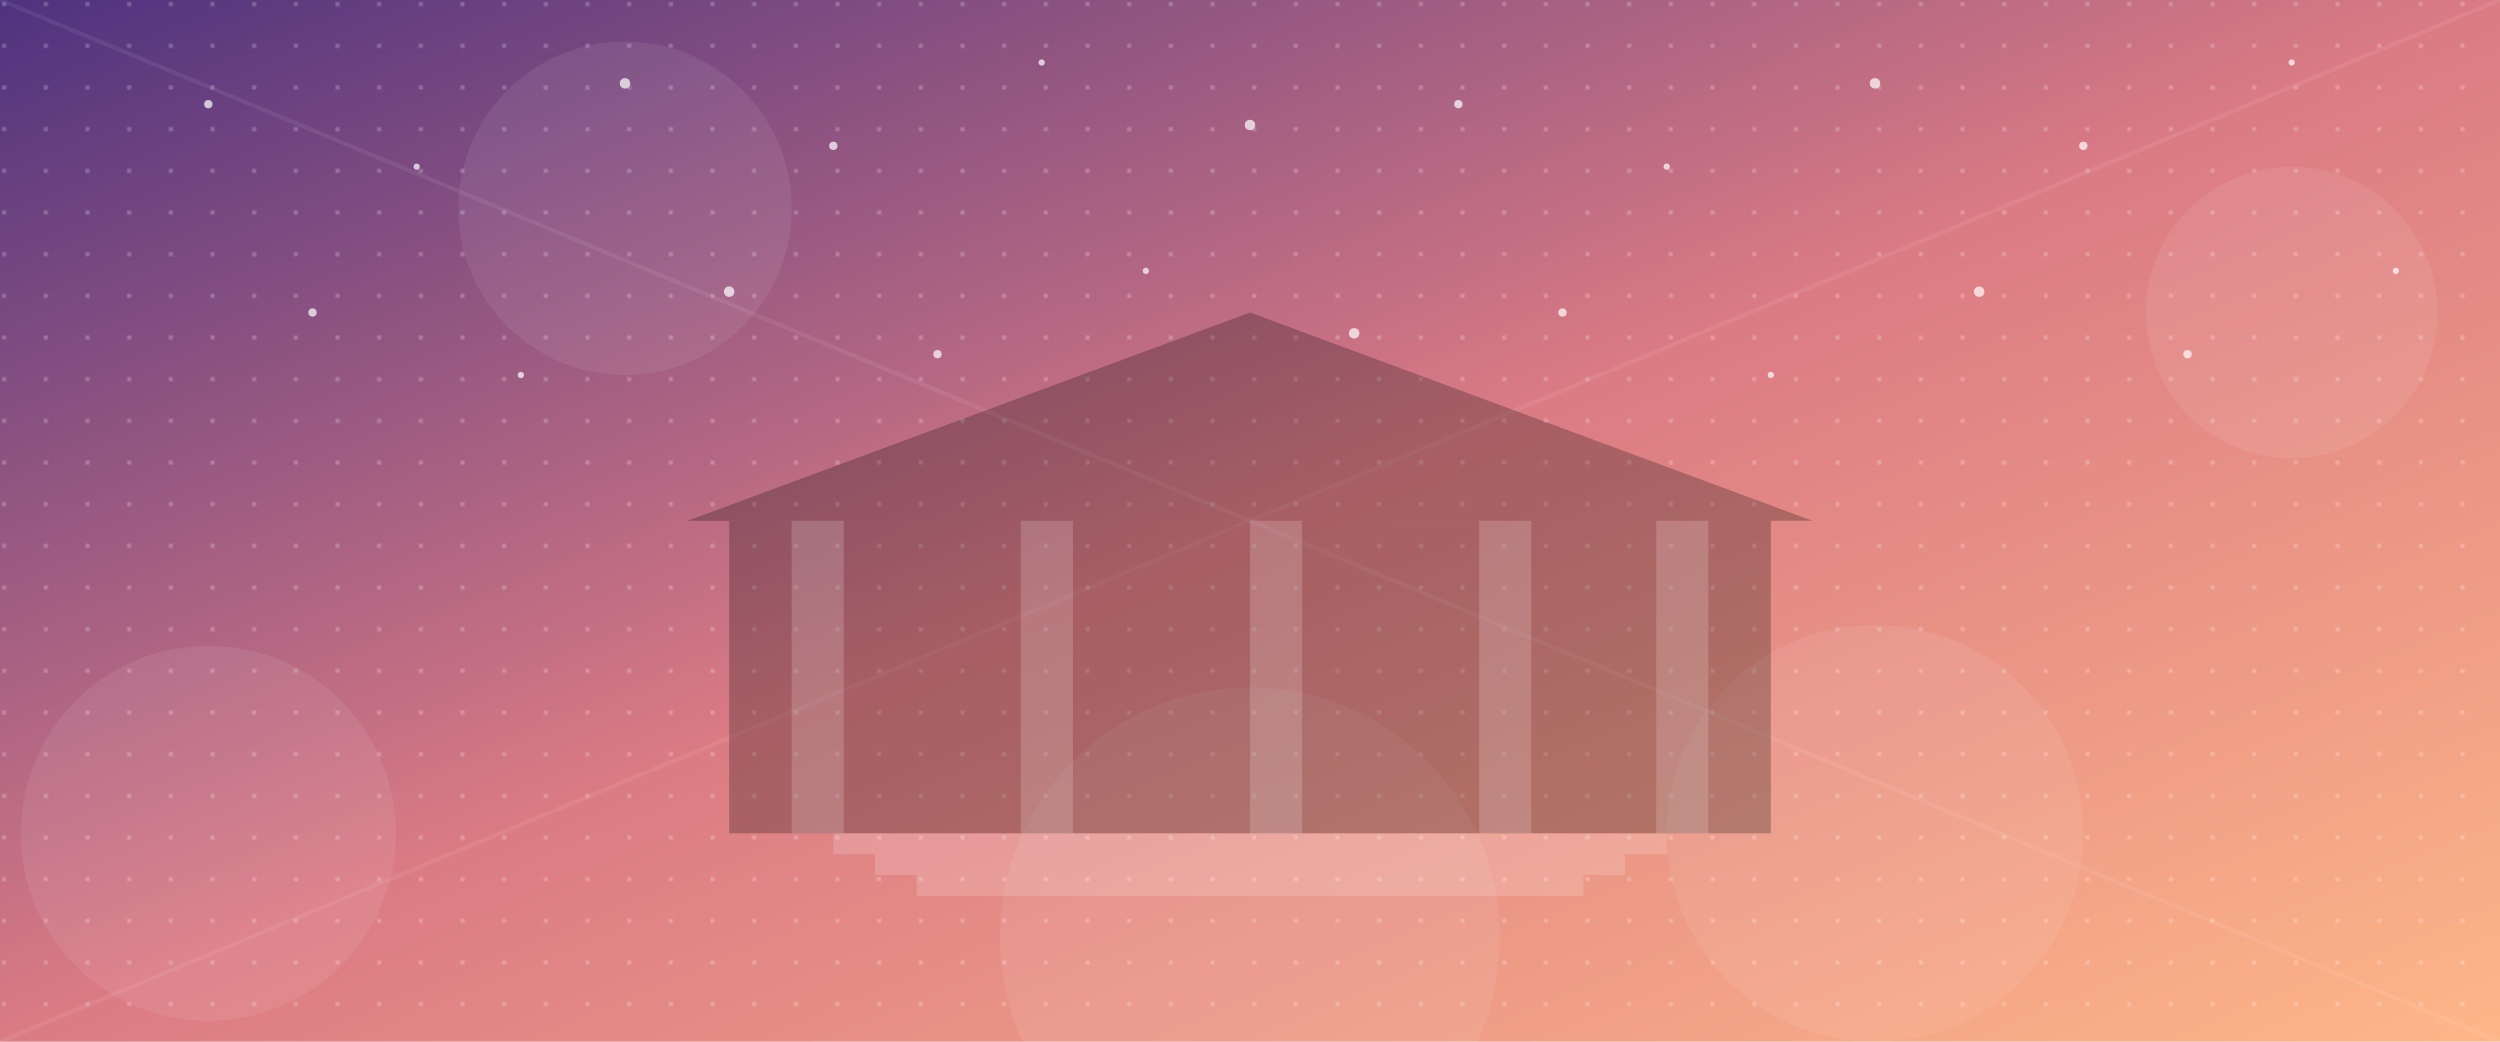 <?xml version="1.0" encoding="UTF-8" standalone="no"?>
<svg xmlns="http://www.w3.org/2000/svg" width="100%" height="500px" viewBox="0 0 1200 500" preserveAspectRatio="xMidYMid slice">
  <defs>
    <linearGradient id="hero-gradient" x1="0%" y1="0%" x2="100%" y2="100%">
      <stop offset="0%" style="stop-color:#3a1c71;stop-opacity:0.9" />
      <stop offset="50%" style="stop-color:#d76d77;stop-opacity:0.9" />
      <stop offset="100%" style="stop-color:#ffaf7b;stop-opacity:0.9" />
    </linearGradient>
    <pattern id="dots-pattern" x="0" y="0" width="20" height="20" patternUnits="userSpaceOnUse">
      <circle cx="2" cy="2" r="1" fill="#ffffff" opacity="0.3" />
    </pattern>
    <filter id="blur-filter" x="-10%" y="-10%" width="120%" height="120%">
      <feGaussianBlur in="SourceGraphic" stdDeviation="5" />
    </filter>
  </defs>
  
  <!-- Background -->
  <rect width="100%" height="100%" fill="url(#hero-gradient)" />
  <rect width="100%" height="100%" fill="url(#dots-pattern)" />
  
  <!-- Decorative Elements -->
  <g opacity="0.7" filter="url(#blur-filter)">
    <!-- Large Decorative Circles -->
    <circle cx="300" cy="100" r="80" fill="#ffffff" opacity="0.1" />
    <circle cx="900" cy="400" r="100" fill="#ffffff" opacity="0.1" />
    <circle cx="1100" cy="150" r="70" fill="#ffffff" opacity="0.1" />
    <circle cx="600" cy="450" r="120" fill="#ffffff" opacity="0.1" />
    <circle cx="100" cy="400" r="90" fill="#ffffff" opacity="0.1" />
    
    <!-- Diagonal Lines -->
    <line x1="0" y1="0" x2="1200" y2="500" stroke="#ffffff" stroke-width="2" opacity="0.1" />
    <line x1="1200" y1="0" x2="0" y2="500" stroke="#ffffff" stroke-width="2" opacity="0.1" />
  </g>
  
  <!-- Wedding Hall Silhouette -->
  <g transform="translate(600, 400)" opacity="0.8">
    <!-- Building Base -->
    <rect x="-250" y="-150" width="500" height="150" fill="#000000" opacity="0.3" />
    
    <!-- Columns -->
    <rect x="-220" y="-150" width="25" height="150" fill="#ffffff" opacity="0.2" />
    <rect x="-110" y="-150" width="25" height="150" fill="#ffffff" opacity="0.2" />
    <rect x="0" y="-150" width="25" height="150" fill="#ffffff" opacity="0.2" />
    <rect x="110" y="-150" width="25" height="150" fill="#ffffff" opacity="0.2" />
    <rect x="195" y="-150" width="25" height="150" fill="#ffffff" opacity="0.2" />
    
    <!-- Roof -->
    <polygon points="-270,-150 0,-250 270,-150" fill="#000000" opacity="0.3" />
    
    <!-- Steps -->
    <rect x="-200" y="0" width="400" height="10" fill="#ffffff" opacity="0.2" />
    <rect x="-180" y="10" width="360" height="10" fill="#ffffff" opacity="0.2" />
    <rect x="-160" y="20" width="320" height="10" fill="#ffffff" opacity="0.2" />
  </g>
  
  <!-- Floating Lights (Small Circles) -->
  <g opacity="0.7">
    <circle cx="100" cy="50" r="2" fill="#ffffff" />
    <circle cx="200" cy="80" r="1.5" fill="#ffffff" />
    <circle cx="300" cy="40" r="2.5" fill="#ffffff" />
    <circle cx="400" cy="70" r="2" fill="#ffffff" />
    <circle cx="500" cy="30" r="1.5" fill="#ffffff" />
    <circle cx="600" cy="60" r="2.5" fill="#ffffff" />
    <circle cx="700" cy="50" r="2" fill="#ffffff" />
    <circle cx="800" cy="80" r="1.5" fill="#ffffff" />
    <circle cx="900" cy="40" r="2.5" fill="#ffffff" />
    <circle cx="1000" cy="70" r="2" fill="#ffffff" />
    <circle cx="1100" cy="30" r="1.5" fill="#ffffff" />
    <circle cx="150" cy="150" r="2" fill="#ffffff" />
    <circle cx="250" cy="180" r="1.5" fill="#ffffff" />
    <circle cx="350" cy="140" r="2.5" fill="#ffffff" />
    <circle cx="450" cy="170" r="2" fill="#ffffff" />
    <circle cx="550" cy="130" r="1.5" fill="#ffffff" />
    <circle cx="650" cy="160" r="2.5" fill="#ffffff" />
    <circle cx="750" cy="150" r="2" fill="#ffffff" />
    <circle cx="850" cy="180" r="1.5" fill="#ffffff" />
    <circle cx="950" cy="140" r="2.5" fill="#ffffff" />
    <circle cx="1050" cy="170" r="2" fill="#ffffff" />
    <circle cx="1150" cy="130" r="1.5" fill="#ffffff" />
  </g>
</svg>